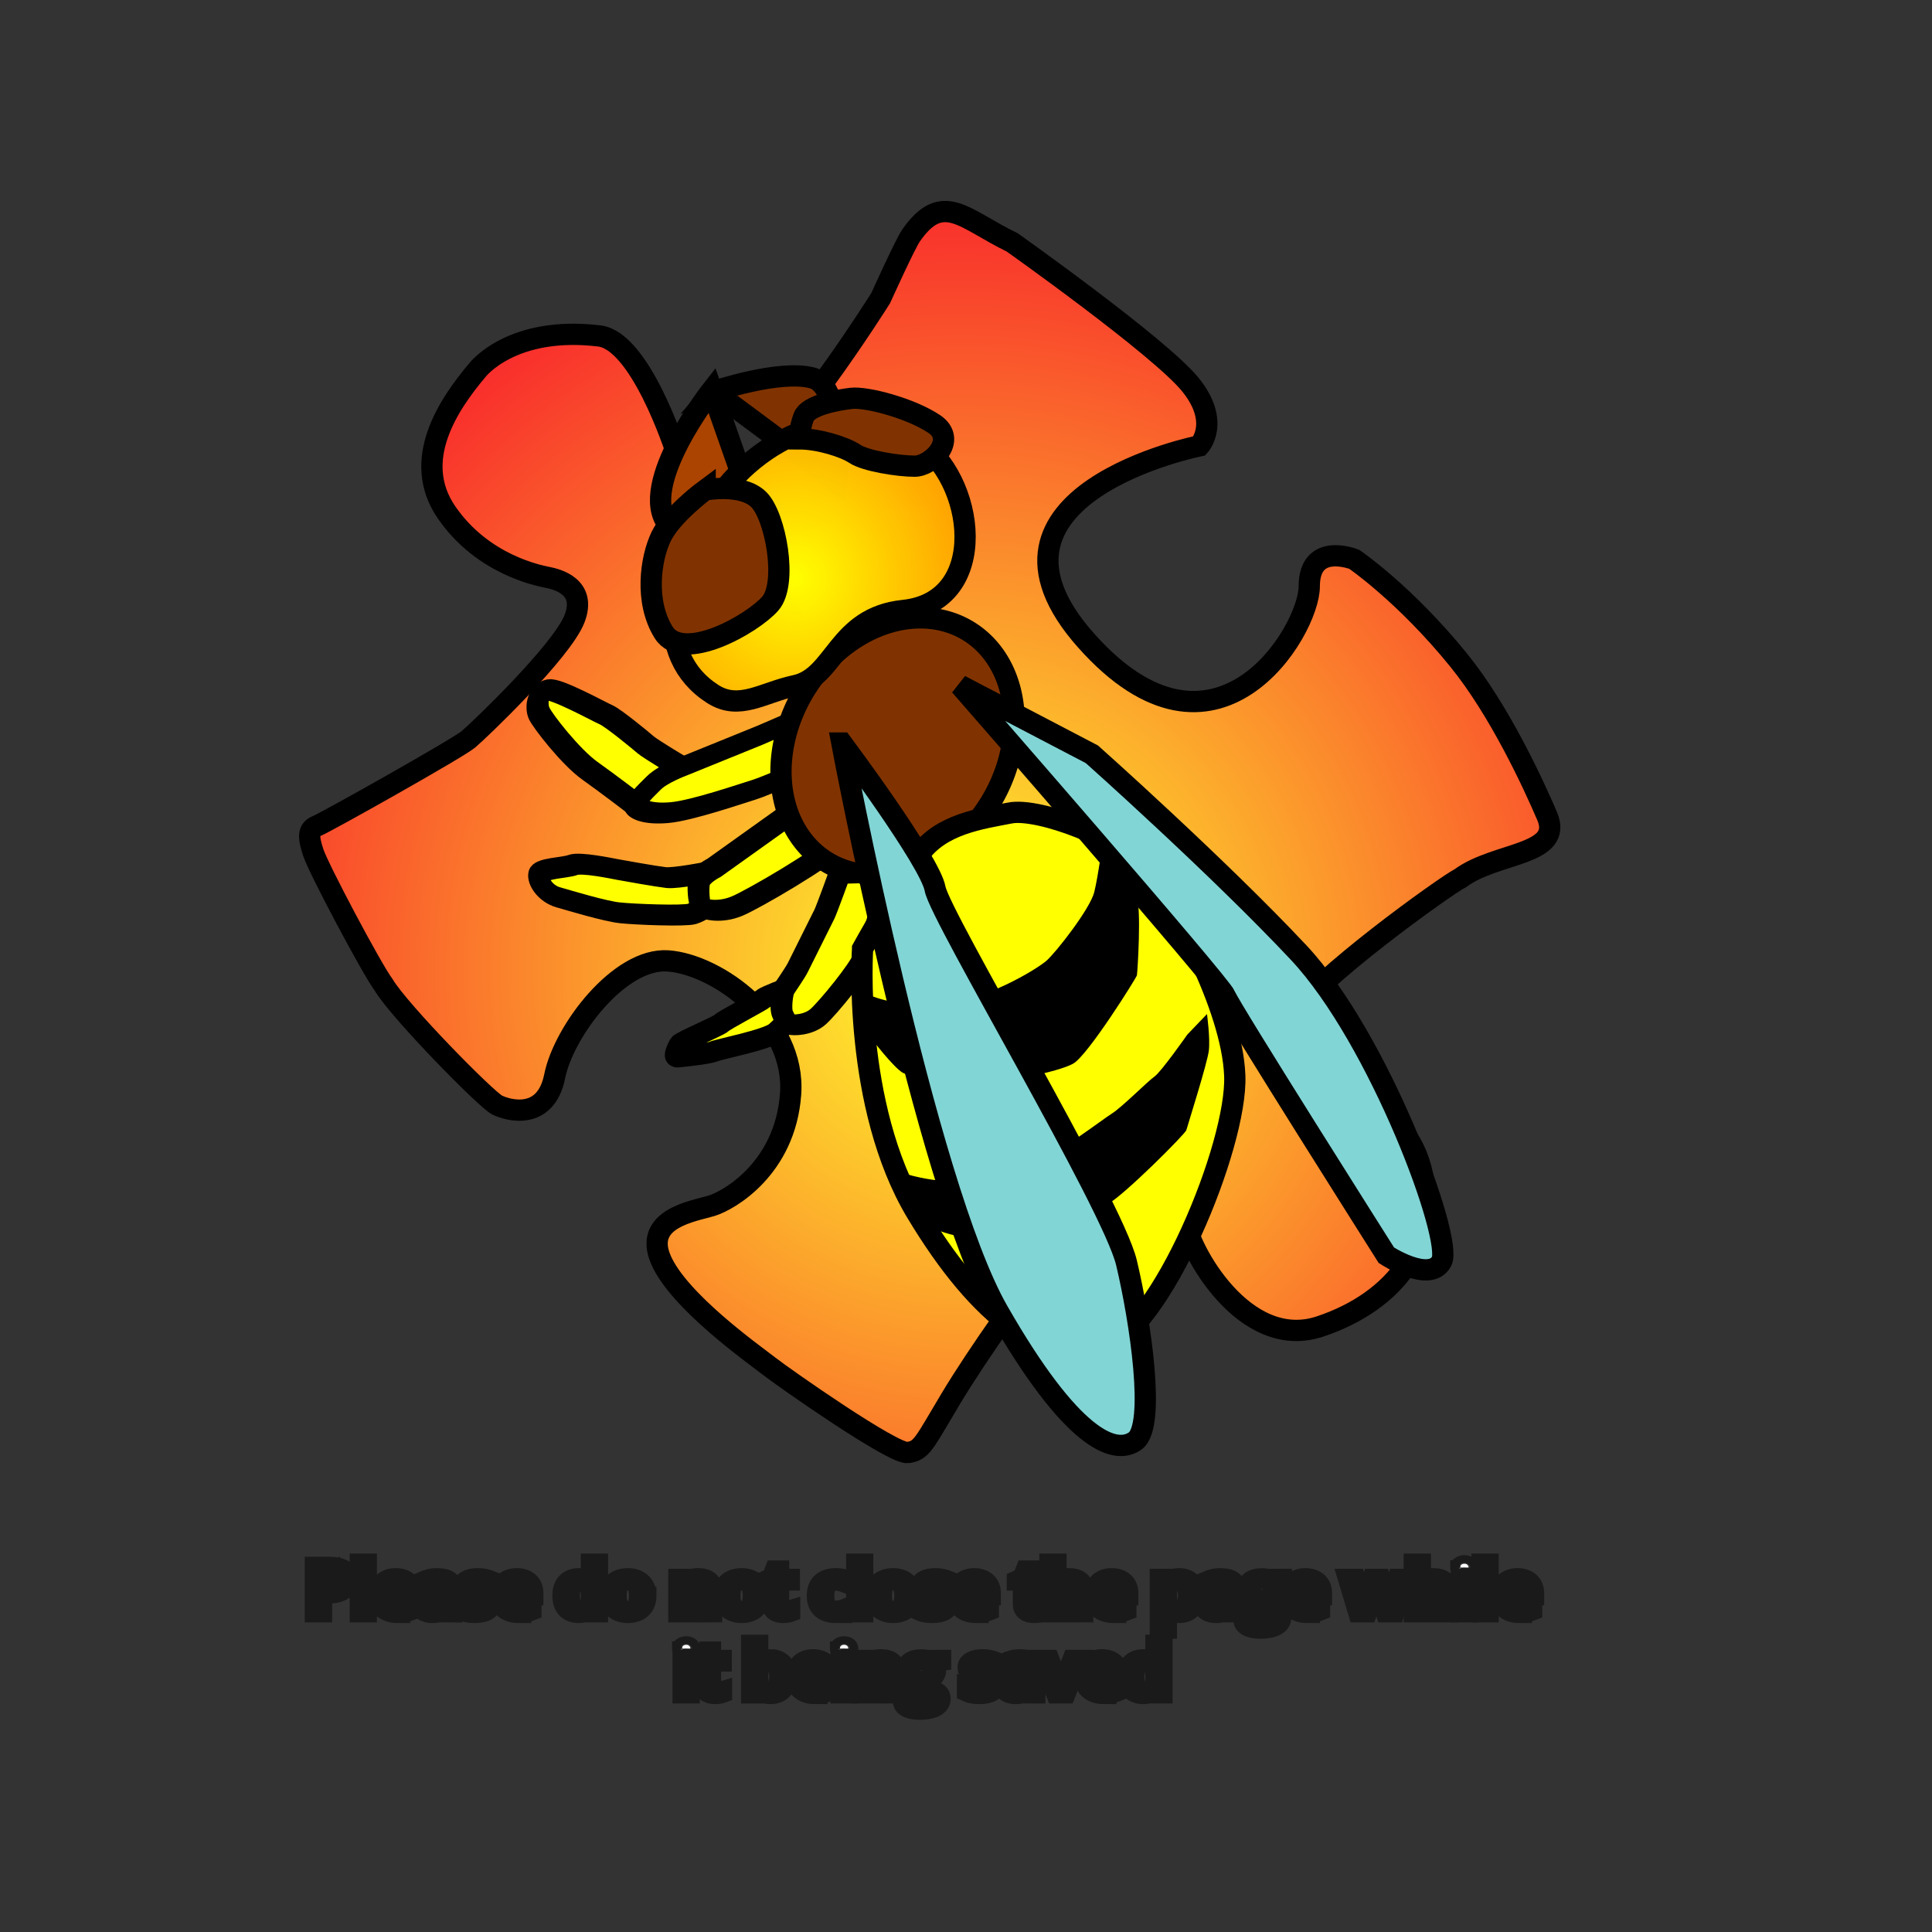 <?xml version="1.0" encoding="UTF-8" standalone="no"?>
<!-- Created with Inkscape (http://www.inkscape.org/) -->

<svg
   xmlns:dc="http://purl.org/dc/elements/1.1/"
   xmlns:cc="http://creativecommons.org/ns#"
   xmlns:rdf="http://www.w3.org/1999/02/22-rdf-syntax-ns#"
   xmlns:svg="http://www.w3.org/2000/svg"
   xmlns="http://www.w3.org/2000/svg"
   xmlns:xlink="http://www.w3.org/1999/xlink"
   xmlns:sodipodi="http://sodipodi.sourceforge.net/DTD/sodipodi-0.dtd"
   xmlns:inkscape="http://www.inkscape.org/namespaces/inkscape"
   width="100mm"
   height="100mm"
   viewBox="0 0 100 100"
   version="1.1"
   id="svg8"
   inkscape:version="0.92.2 2405546, 2018-03-11"
   sodipodi:docname="bee-waiting.svg">
  <rect x="0" y="0" width="100" height="100" fill="#333333" stroke="none"/>
  <defs
     id="defs2">
    <radialGradient
       inkscape:collect="always"
       xlink:href="#linearGradient1359"
       id="radialGradient1361"
       cx="41.147"
       cy="226.935"
       fx="41.147"
       fy="226.935"
       r="11.552"
       gradientTransform="matrix(1,0,0,1.045,1.1703229e-7,-10.213)"
       gradientUnits="userSpaceOnUse" />
    <linearGradient
       inkscape:collect="always"
       id="linearGradient1359">
      <stop
         style="stop-color:#ffff00;stop-opacity:1;"
         offset="0"
         id="stop1355" />
      <stop
         style="stop-color:#ff8700;stop-opacity:0.98"
         offset="1"
         id="stop1357" />
    </linearGradient>
    <radialGradient
       inkscape:collect="always"
       xlink:href="#linearGradient1317"
       id="radialGradient1319"
       cx="49.787"
       cy="247.099"
       fx="49.787"
       fy="247.099"
       r="48.122"
       gradientTransform="matrix(1,0,0,1.003,1.1703229e-7,-0.629)"
       gradientUnits="userSpaceOnUse" />
    <linearGradient
       inkscape:collect="always"
       id="linearGradient1317">
      <stop
         style="stop-color:#ffff2c;stop-opacity:1"
         offset="0"
         id="stop1313" />
      <stop
         style="stop-color:#f7002c;stop-opacity:1"
         offset="1"
         id="stop1315" />
    </linearGradient>
  </defs>
  <sodipodi:namedview
     id="base"
     pagecolor="#ffffff"
     bordercolor="#666666"
     borderopacity="1.0"
     inkscape:pageopacity="0.0"
     inkscape:pageshadow="2"
     inkscape:zoom="1.4"
     inkscape:cx="158.90445"
     inkscape:cy="165.10433"
     inkscape:document-units="mm"
     inkscape:current-layer="text889"
     showgrid="false"
     inkscape:window-width="1920"
     inkscape:window-height="994"
     inkscape:window-x="0"
     inkscape:window-y="29"
     inkscape:window-maximized="1"
     inkscape:snap-global="false"
     showguides="true"
     inkscape:guide-bbox="true">
    <sodipodi:guide
       position="15.119,25.513"
       orientation="1,0"
       id="guide846"
       inkscape:locked="false" />
    <sodipodi:guide
       position="80.509,3.213"
       orientation="1,0"
       id="guide848"
       inkscape:locked="false" />
  </sodipodi:namedview>
  <style
     type="text/css"
     media="screen"
     id="style4">
   @keyframes hideshow {
     0% { opacity: 1; transform: translateY(0px);}
     50% { opacity: .5; transform: translateY(-2px); }
     100% { opacity: 1; transform: translateY(0px); }
   }
   #g968{
     background:#999;
     width:10px;
     animation: hideshow 1s ease-out infinite;
     animation-delay: .25s;
   }
  </style>
  <g
     inkscape:label="Layer 1"
     inkscape:groupmode="layer"
     id="layer1"
     transform="translate(0,-197)">
    <g
       id="g914">
      <path
         sodipodi:nodetypes="ccccccscccscccscsscsccccccccscccccccccc"
         inkscape:connector-curvature="0"
         id="path1246"
         d="m 24.703,216.164 c -1.491,1.771 -3.449,4.661 -1.585,7.364 1.864,2.703 4.754,3.262 5.22,3.356 0.466,0.093 2.051,0.466 1.398,2.144 -0.652,1.678 -4.94,5.779 -5.499,6.245 -0.559,0.466 -7.364,4.288 -7.83,4.474 -0.466,0.186 -0.466,0.559 -0.186,1.398 0.28,0.839 3.01,5.992 3.635,6.831 0.831,1.386 5.313,5.939 5.872,6.218 0.559,0.28 2.517,0.839 2.983,-1.491 0.466,-2.33 3.356,-6.152 5.872,-5.966 2.517,0.186 6.618,3.076 6.338,6.898 -0.28,3.822 -3.169,5.499 -4.101,5.779 -0.932,0.28 -3.542,0.652 -2.61,2.796 0.932,2.144 4.754,4.847 5.593,5.499 0.839,0.652 6.432,4.567 7.177,4.474 0.746,-0.093 0.839,-0.466 2.237,-2.796 1.398,-2.33 4.101,-6.152 4.94,-6.991 0.839,-0.839 3.542,-4.101 4.754,-4.288 1.212,-0.186 2.237,0.559 2.423,2.051 0.186,1.491 3.076,6.804 6.991,5.499 3.915,-1.305 6.245,-4.381 5.22,-8.203 -1.025,-3.822 -5.406,-4.474 -6.059,-4.567 -0.652,-0.093 -1.771,-1.212 -0.652,-3.169 1.119,-1.957 8.016,-6.898 8.762,-7.27 1.86,-1.368 5.359,-1.162 4.48,-3.216 -0.727,-1.696 -2.465,-5.462 -4.573,-8.062 -2.796,-3.449 -5.406,-5.22 -5.406,-5.22 0,0 -2.33,-0.932 -2.33,1.398 0,2.33 -4.847,10.346 -11.558,2.796 -6.711,-7.55 5.872,-10.067 5.872,-10.067 0,0 1.119,-1.212 -0.466,-3.169 -1.585,-1.957 -9.228,-7.366 -9.228,-7.366 -2.493,-1.205 -3.587,-2.698 -5.22,-0.371 -0.28,0.373 -1.585,3.262 -1.585,3.262 0,0 -5.22,8.296 -7.27,8.855 -2.051,0.559 -2.89,0.466 -3.169,-0.466 -0.28,-0.932 -2.051,-6.152 -4.101,-6.432 -4.567,-0.559 -6.338,1.771 -6.338,1.771 z"
         style="fill:url(#radialGradient1319);fill-opacity:1;fill-rule:evenodd;stroke:#000000;stroke-width:1.101;stroke-linecap:butt;stroke-linejoin:miter;stroke-miterlimit:4;stroke-dasharray:none;stroke-opacity:1" />
      <path
         inkscape:connector-curvature="0"
         id="path1172"
         d="m 36.947,217.26 6.36,4.719 c 0,0 0.435,-4.958 -1.256,-5.415 -1.69,-0.458 -5.105,0.697 -5.105,0.697 z"
         style="fill:#803300;fill-rule:evenodd;stroke:#000000;stroke-width:1.101;stroke-linecap:butt;stroke-linejoin:miter;stroke-miterlimit:4;stroke-dasharray:none;stroke-opacity:1" />
      <g
         style="stroke-width:2.465;stroke-miterlimit:4;stroke-dasharray:none"
         transform="matrix(0.243,0.321,-0.395,0.299,321.179,-120.843)"
         id="g1272">
        <path
           style="fill:#ffff00;fill-rule:evenodd;stroke:#000000;stroke-width:2.465;stroke-linecap:butt;stroke-linejoin:miter;stroke-miterlimit:4;stroke-dasharray:none;stroke-opacity:1"
           d="m 279.701,895.731 c 0,0 -4.477,1.47 -5.279,1.604 -0.802,0.134 -5.279,1.002 -6.147,1.403 -0.869,0.401 -6.615,2.472 -7.149,3.341 -0.535,0.869 0.735,1.938 1.804,2.138 1.069,0.2 6.949,0.134 9.822,-0.601 2.873,-0.735 7.35,-1.737 7.35,-1.737 l 1.27,-4.811 z"
           id="path1268"
           inkscape:connector-curvature="0" />
        <path
           style="fill:#ffff00;fill-rule:evenodd;stroke:#000000;stroke-width:2.465;stroke-linecap:butt;stroke-linejoin:miter;stroke-miterlimit:4;stroke-dasharray:none;stroke-opacity:1"
           d="m 284.645,879.494 -2.339,7.751 -2.74,8.285 c 0,0 -0.802,2.205 -0.601,3.475 0.2,1.27 0.468,2.94 0.935,3.007 0.468,0.067 1.804,-0.401 3.341,-2.405 1.537,-2.005 3.608,-7.149 4.21,-8.486 0.601,-1.336 2.138,-6.749 2.339,-7.55 0.2,-0.802 0.802,-3.341 0.802,-3.341 l -1.938,-1.336 -3.007,-0.601 z"
           id="path1266"
           inkscape:connector-curvature="0" />
      </g>
      <g
         transform="matrix(0.451,0.327,-0.287,0.395,115.598,-166.896)"
         style="fill:#ffff00;stroke-width:2.112;stroke-miterlimit:4;stroke-dasharray:none"
         id="g1280">
        <path
           style="fill:#ffff00;fill-rule:evenodd;stroke:#000000;stroke-width:2.112;stroke-linecap:butt;stroke-linejoin:miter;stroke-miterlimit:4;stroke-dasharray:none;stroke-opacity:1"
           d="m 317.122,772.966 c 0,0 -2.221,2.74 -3.024,3.26 -0.803,0.52 -3.544,2.032 -4.063,2.315 -0.52,0.283 -3.213,1.654 -3.638,2.41 -0.425,0.756 -2.221,2.221 -1.984,2.929 0.236,0.709 1.512,1.228 2.646,0.756 1.134,-0.472 4.252,-1.701 5.481,-2.504 1.228,-0.803 5.008,-3.685 5.481,-4.394 0.472,-0.709 0.945,-2.315 0.945,-2.315 l -0.047,-2.126 z"
           id="path1276"
           inkscape:connector-curvature="0" />
        <path
           style="fill:#ffff00;fill-rule:evenodd;stroke:#000000;stroke-width:2.112;stroke-linecap:butt;stroke-linejoin:miter;stroke-miterlimit:4;stroke-dasharray:none;stroke-opacity:1"
           d="m 322.13,754.871 -2.457,8.977 -2.504,8.552 c 0,0 -0.661,1.465 -0.378,2.126 0.283,0.661 1.134,1.843 1.512,1.984 0.378,0.142 1.795,-0.567 2.693,-2.268 0.898,-1.701 3.921,-9.591 4.11,-11.576 0.189,-1.984 0.992,-8.363 0.992,-8.363 l -2.126,-0.52 z"
           id="path1274"
           inkscape:connector-curvature="0" />
      </g>
      <path
         inkscape:connector-curvature="0"
         id="path1140-9-3-7-8"
         d="m 51.113,238.785 a 5.618,7.011 31.634 0 1 -8.493,2.719 5.618,7.011 31.634 0 1 -0.819,-9.013 5.618,7.011 31.634 0 1 8.493,-2.719 5.618,7.011 31.634 0 1 0.819,9.013 z"
         style="opacity:1;vector-effect:none;fill:#803300;fill-opacity:1;stroke:#000000;stroke-width:1.101;stroke-linecap:butt;stroke-linejoin:miter;stroke-miterlimit:4;stroke-dasharray:none;stroke-dashoffset:0;stroke-opacity:1;paint-order:normal" />
      <g
         style="stroke-width:2.571;stroke-miterlimit:4;stroke-dasharray:none"
         transform="matrix(0.415,0.15,-0.141,0.39,13.054,-101.55)"
         id="g1288">
        <path
           style="fill:#ffff00;fill-rule:evenodd;stroke:#000000;stroke-width:2.571;stroke-linecap:butt;stroke-linejoin:miter;stroke-miterlimit:4;stroke-dasharray:none;stroke-opacity:1"
           d="m 328.474,770.334 c 0,0 -2.005,1.804 -2.205,2.205 -0.2,0.401 -3.475,4.209 -3.675,4.677 -0.2,0.468 -3.675,3.875 -3.742,4.276 -0.067,0.401 -0.2,1.804 0.2,1.604 0.401,-0.2 3.274,-1.67 3.809,-2.205 0.535,-0.535 5.479,-3.675 6.147,-4.944 0.668,-1.27 1.27,-3.14 1.27,-3.14 v -1.871 z"
           id="path1284"
           inkscape:connector-curvature="0" />
        <path
           style="fill:#ffff00;fill-rule:evenodd;stroke:#000000;stroke-width:2.571;stroke-linecap:butt;stroke-linejoin:miter;stroke-miterlimit:4;stroke-dasharray:none;stroke-opacity:1"
           d="m 329.677,754.632 c 0,0 0,4.677 -0.067,5.412 -0.067,0.735 -0.735,6.615 -0.802,7.35 -0.067,0.735 -0.601,2.806 -0.668,3.207 -0.067,0.401 0.334,2.472 0.869,3.007 0.535,0.535 0.735,0.869 1.136,0.869 0.401,0 2.138,-0.668 2.873,-2.138 0.735,-1.47 2.673,-7.283 2.673,-8.887 0,-1.604 0.267,-5.011 -0.134,-5.813 -0.401,-0.802 -1.47,-3.541 -1.47,-3.541 l -2.005,-0.468 z"
           id="path1282"
           inkscape:connector-curvature="0" />
      </g>
      <path
         inkscape:connector-curvature="0"
         id="path1172-1"
         d="m 40.641,228.009 -3.794,-10.814 c 0,0 -3.836,4.889 -2.288,6.914 1.548,2.025 6.082,3.9 6.082,3.9 z"
         style="fill:#aa4400;fill-rule:evenodd;stroke:#000000;stroke-width:1.101;stroke-linecap:butt;stroke-linejoin:miter;stroke-miterlimit:4;stroke-dasharray:none;stroke-opacity:1" />
      <path
         sodipodi:nodetypes="sscscs"
         inkscape:connector-curvature="0"
         id="path1140-9-3-7"
         d="m 46.764,228.597 c -3.444,0.355 -3.516,3.447 -5.615,3.892 -1.66,0.352 -2.878,1.316 -4.26,0.43 -3.128,-2.006 -2.389,-6.298 0.189,-10.037 2.577,-3.739 7.202,-5.143 10.33,-3.137 3.128,2.006 3.873,8.386 -0.644,8.852 z"
         style="opacity:1;vector-effect:none;fill:url(#radialGradient1361);fill-opacity:1;stroke:#000000;stroke-width:1.101;stroke-linecap:butt;stroke-linejoin:miter;stroke-miterlimit:4;stroke-dasharray:none;stroke-dashoffset:0;stroke-opacity:1;paint-order:normal" />
      <path
         inkscape:connector-curvature="0"
         id="path1229"
         d="m 44.647,246.101 c 0,0 -0.542,8.11 2.793,13.66 3.334,5.55 6.659,7.834 9.647,6.98 2.988,-0.853 6.964,-10.456 6.824,-14.067 -0.14,-3.611 -3.171,-9.017 -4.498,-10.639 -1.327,-1.621 -5.652,-3.245 -7.135,-2.954 -1.483,0.29 -3.596,0.566 -4.712,2.164 -1.116,1.598 -2.919,4.856 -2.919,4.856 z"
         style="fill:#ffff00;fill-rule:evenodd;stroke:#000000;stroke-width:1.101;stroke-linecap:butt;stroke-linejoin:miter;stroke-miterlimit:4;stroke-dasharray:none;stroke-opacity:1" />
      <path
         inkscape:connector-curvature="0"
         id="path1309"
         d="m 44.658,248.344 c 0,0 1.282,0.776 3.764,0.657 2.482,-0.119 5.248,-1.841 5.744,-2.275 0.497,-0.435 2.262,-2.691 2.474,-3.555 0.211,-0.864 0.431,-2.588 0.431,-2.588 0,0 1.472,2.051 1.748,2.733 0.275,0.682 0.055,4.041 0.027,4.168 -0.028,0.128 -2.533,4.136 -3.298,4.569 -0.765,0.433 -3.733,1.038 -5.012,0.964 -1.279,-0.074 -3.342,-0.237 -3.801,-0.487 -0.459,-0.249 -1.701,-1.824 -1.806,-2.058 -0.105,-0.233 -0.272,-2.128 -0.272,-2.128 z"
         style="fill:#000000;fill-rule:evenodd;stroke:none;stroke-width:1.101;stroke-linecap:butt;stroke-linejoin:miter;stroke-opacity:1;stroke-miterlimit:4;stroke-dasharray:none" />
      <path
         inkscape:connector-curvature="0"
         id="path1311"
         d="m 45.986,257.492 c 0,0 2.398,0.856 3.634,0.576 1.235,-0.28 2.944,-0.634 4.054,-0.994 1.11,-0.36 3.359,-2.112 3.879,-2.438 0.52,-0.326 1.845,-1.664 2.199,-1.911 0.354,-0.247 1.703,-2.174 1.703,-2.174 l 1.018,-1.064 c 0,0 0.173,1.24 0.096,1.893 -0.077,0.653 -1.114,3.921 -1.164,4.115 -0.05,0.194 -3.278,3.426 -4.094,3.843 -0.816,0.417 -4.54,1.753 -5.455,1.779 -0.916,0.026 -1.891,-0.07 -2.462,-0.181 -0.571,-0.111 -1.707,-0.573 -1.892,-0.702 -0.185,-0.129 -0.747,-0.702 -0.819,-0.846 -0.072,-0.144 -0.695,-1.898 -0.695,-1.898 z"
         style="fill:#000000;fill-rule:evenodd;stroke:none;stroke-width:1.101;stroke-linecap:butt;stroke-linejoin:miter;stroke-opacity:1;stroke-miterlimit:4;stroke-dasharray:none" />
      <path
         inkscape:connector-curvature="0"
         id="path848"
         d="m 43.573,235.46 c 0,0 4.292,22.783 8.087,29.408 3.795,6.626 6.029,7.487 7.101,6.712 1.072,-0.775 0.264,-6.205 -0.455,-9.224 -0.719,-3.019 -9.646,-17.919 -9.905,-19.351 -0.259,-1.432 -4.827,-7.545 -4.827,-7.545 z"
         style="fill:#82d5d5;fill-opacity:1;fill-rule:evenodd;stroke:#000000;stroke-width:1.101;stroke-linecap:butt;stroke-linejoin:miter;stroke-miterlimit:4;stroke-dasharray:none;stroke-opacity:1" />
      <path
         inkscape:connector-curvature="0"
         id="path850"
         d="m 49.696,232.478 c 0,0 13.491,15.452 13.717,16.063 0.226,0.611 8.346,13.431 8.346,13.431 0,0 2.245,1.464 2.857,0.316 0.612,-1.148 -3.223,-11.531 -7.401,-15.985 -4.178,-4.454 -10.698,-10.26 -10.698,-10.26 z"
         style="fill:#82d5d5;fill-opacity:1;fill-rule:evenodd;stroke:#000000;stroke-width:1.101;stroke-linecap:butt;stroke-linejoin:miter;stroke-miterlimit:4;stroke-dasharray:none;stroke-opacity:1" />
      <path
         sodipodi:nodetypes="cssccc"
         inkscape:connector-curvature="0"
         id="path852"
         d="m 36.498,222.36 c 0,0 1.914,-0.365 2.78,0.501 0.866,0.866 1.504,4.33 0.593,5.378 -0.912,1.048 -4.512,3.099 -5.515,1.504 -1.003,-1.595 -0.684,-3.829 -0.137,-4.968 0.547,-1.139 2.279,-2.416 2.279,-2.416 z"
         style="fill:#803300;fill-rule:evenodd;stroke:#000000;stroke-width:1.101;stroke-linecap:butt;stroke-linejoin:miter;stroke-miterlimit:4;stroke-dasharray:none;stroke-opacity:1" />
      <path
         inkscape:connector-curvature="0"
         id="path854"
         d="m 41.375,219.716 c 1.003,0 2.325,0.41 2.871,0.775 0.547,0.365 2.233,0.638 3.099,0.638 0.866,0 2.233,-1.367 1.003,-2.188 -1.231,-0.82 -3.51,-1.413 -4.284,-1.322 -0.775,0.091 -2.233,0.365 -2.461,0.957 -0.228,0.593 -0.228,1.139 -0.228,1.139 z"
         style="fill:#803300;fill-rule:evenodd;stroke:#000000;stroke-width:1.101;stroke-linecap:butt;stroke-linejoin:miter;stroke-miterlimit:4;stroke-dasharray:none;stroke-opacity:1" />
    </g>
    <g
       aria-label="Please do not close the page while 
it being saved"
       transform="scale(1.083,0.923)"
       style="font-style:normal;font-weight:normal;font-size:3.81px;line-height:2.381px;font-family:Sans;text-align:center;letter-spacing:0px;word-spacing:0px;text-anchor:middle;fill:#ffffff;fill-opacity:1;stroke:#1a1a1a;stroke-width:0.965;stroke-linecap:butt;stroke-linejoin:miter;stroke-miterlimit:4;stroke-dasharray:none;stroke-opacity:1;paint-order:stroke fill markers"
       id="text889">
      <path
         d="m 16.675,302.01 q 0,0.169 -0.052,0.326 -0.05,0.156 -0.167,0.277 -0.117,0.119 -0.311,0.192 -0.192,0.071 -0.474,0.071 h -0.279 v 1.059 h -0.346 v -2.72 h 0.673 q 0.249,0 0.43,0.054 0.18,0.052 0.298,0.154 0.117,0.1 0.173,0.249 0.056,0.149 0.056,0.339 z m -1.284,0.571 h 0.24 q 0.173,0 0.301,-0.03 0.13,-0.03 0.214,-0.095 0.086,-0.067 0.128,-0.171 0.043,-0.106 0.043,-0.257 0,-0.264 -0.153,-0.391 -0.153,-0.128 -0.476,-0.128 h -0.298 z"
         style="font-style:normal;font-variant:normal;font-weight:normal;font-stretch:normal;font-family:'文泉驿微米黑';-inkscape-font-specification:'文泉驿微米黑';text-align:center;text-anchor:middle;fill:#ffffff;stroke:#1a1a1a;stroke-width:0.965;stroke-miterlimit:4;stroke-dasharray:none;paint-order:stroke fill markers"
         id="path849" />
      <path
         d="m 17.533,303.933 h -0.339 v -2.895 h 0.339 z"
         style="font-style:normal;font-variant:normal;font-weight:normal;font-stretch:normal;font-family:'文泉驿微米黑';-inkscape-font-specification:'文泉驿微米黑';text-align:center;text-anchor:middle;fill:#ffffff;stroke:#1a1a1a;stroke-width:0.965;stroke-miterlimit:4;stroke-dasharray:none;paint-order:stroke fill markers"
         id="path851" />
      <path
         d="m 18.992,303.97 q -0.205,0 -0.374,-0.069 -0.169,-0.069 -0.292,-0.201 -0.121,-0.132 -0.188,-0.327 -0.067,-0.195 -0.067,-0.447 0,-0.253 0.061,-0.452 0.061,-0.199 0.173,-0.337 0.112,-0.14 0.266,-0.212 0.156,-0.073 0.344,-0.073 0.184,0 0.331,0.067 0.147,0.065 0.249,0.186 0.102,0.119 0.156,0.288 0.056,0.167 0.056,0.372 v 0.21 h -1.287 q 0.009,0.359 0.151,0.528 0.143,0.169 0.424,0.169 0.095,0 0.175,-0.009 0.082,-0.009 0.156,-0.026 0.076,-0.019 0.147,-0.045 0.071,-0.028 0.143,-0.061 v 0.301 q -0.074,0.035 -0.147,0.061 -0.071,0.026 -0.147,0.043 -0.074,0.017 -0.156,0.024 -0.08,0.007 -0.175,0.007 z m -0.084,-1.836 q -0.212,0 -0.337,0.145 -0.123,0.145 -0.143,0.422 h 0.915 q 0,-0.127 -0.026,-0.231 -0.024,-0.106 -0.078,-0.18 -0.052,-0.074 -0.134,-0.115 -0.082,-0.041 -0.197,-0.041 z"
         style="font-style:normal;font-variant:normal;font-weight:normal;font-stretch:normal;font-family:'文泉驿微米黑';-inkscape-font-specification:'文泉驿微米黑';text-align:center;text-anchor:middle;fill:#ffffff;stroke:#1a1a1a;stroke-width:0.965;stroke-miterlimit:4;stroke-dasharray:none;paint-order:stroke fill markers"
         id="path853" />
      <path
         d="m 21.375,303.933 -0.069,-0.283 h -0.015 q -0.061,0.084 -0.123,0.145 -0.061,0.059 -0.134,0.099 -0.073,0.039 -0.162,0.058 -0.089,0.019 -0.207,0.019 -0.128,0 -0.236,-0.037 -0.108,-0.035 -0.188,-0.11 -0.078,-0.076 -0.123,-0.19 -0.045,-0.115 -0.045,-0.272 0,-0.305 0.214,-0.469 0.216,-0.164 0.655,-0.179 l 0.342,-0.013 v -0.128 q 0,-0.125 -0.028,-0.208 -0.026,-0.084 -0.078,-0.134 -0.05,-0.052 -0.127,-0.074 -0.074,-0.022 -0.171,-0.022 -0.154,0 -0.288,0.045 -0.132,0.045 -0.255,0.108 l -0.119,-0.255 q 0.138,-0.074 0.307,-0.127 0.169,-0.052 0.355,-0.052 0.19,0 0.327,0.039 0.14,0.037 0.229,0.121 0.091,0.082 0.136,0.21 0.045,0.128 0.045,0.311 v 1.399 z m -0.621,-0.236 q 0.113,0 0.21,-0.035 0.097,-0.035 0.167,-0.106 0.071,-0.073 0.11,-0.18 0.041,-0.11 0.041,-0.257 v -0.184 l -0.266,0.013 q -0.167,0.007 -0.281,0.037 -0.113,0.03 -0.182,0.084 -0.067,0.052 -0.097,0.128 -0.03,0.074 -0.03,0.169 0,0.171 0.089,0.251 0.091,0.08 0.238,0.08 z"
         style="font-style:normal;font-variant:normal;font-weight:normal;font-stretch:normal;font-family:'文泉驿微米黑';-inkscape-font-specification:'文泉驿微米黑';text-align:center;text-anchor:middle;fill:#ffffff;stroke:#1a1a1a;stroke-width:0.965;stroke-miterlimit:4;stroke-dasharray:none;paint-order:stroke fill markers"
         id="path855" />
      <path
         d="m 23.47,303.373 q 0,0.149 -0.054,0.26 -0.054,0.112 -0.156,0.188 -0.1,0.074 -0.244,0.112 -0.143,0.037 -0.322,0.037 -0.203,0 -0.348,-0.034 -0.145,-0.032 -0.255,-0.095 v -0.309 q 0.058,0.03 0.128,0.059 0.071,0.028 0.149,0.05 0.078,0.022 0.16,0.037 0.084,0.013 0.166,0.013 0.121,0 0.205,-0.021 0.086,-0.021 0.138,-0.058 0.054,-0.039 0.078,-0.093 0.024,-0.056 0.024,-0.123 0,-0.058 -0.019,-0.104 -0.019,-0.046 -0.069,-0.091 -0.048,-0.046 -0.134,-0.093 -0.086,-0.046 -0.22,-0.104 -0.134,-0.058 -0.242,-0.113 -0.106,-0.056 -0.18,-0.125 -0.074,-0.069 -0.115,-0.158 -0.039,-0.091 -0.039,-0.216 0,-0.13 0.05,-0.231 0.052,-0.102 0.145,-0.171 0.093,-0.069 0.223,-0.104 0.13,-0.035 0.29,-0.035 0.18,0 0.329,0.039 0.151,0.039 0.285,0.102 l -0.117,0.273 q -0.121,-0.054 -0.249,-0.093 -0.127,-0.041 -0.259,-0.041 -0.19,0 -0.281,0.063 -0.091,0.061 -0.091,0.177 0,0.065 0.02,0.113 0.022,0.048 0.074,0.091 0.052,0.043 0.14,0.087 0.087,0.043 0.218,0.097 0.134,0.056 0.238,0.112 0.106,0.056 0.18,0.127 0.074,0.069 0.113,0.158 0.039,0.089 0.039,0.214 z"
         style="font-style:normal;font-variant:normal;font-weight:normal;font-stretch:normal;font-family:'文泉驿微米黑';-inkscape-font-specification:'文泉驿微米黑';text-align:center;text-anchor:middle;fill:#ffffff;stroke:#1a1a1a;stroke-width:0.965;stroke-miterlimit:4;stroke-dasharray:none;paint-order:stroke fill markers"
         id="path857" />
      <path
         d="m 24.774,303.97 q -0.205,0 -0.374,-0.069 -0.169,-0.069 -0.292,-0.201 -0.121,-0.132 -0.188,-0.327 -0.067,-0.195 -0.067,-0.447 0,-0.253 0.061,-0.452 0.061,-0.199 0.173,-0.337 0.112,-0.14 0.266,-0.212 0.156,-0.073 0.344,-0.073 0.184,0 0.331,0.067 0.147,0.065 0.249,0.186 0.102,0.119 0.156,0.288 0.056,0.167 0.056,0.372 v 0.21 h -1.287 q 0.009,0.359 0.151,0.528 0.143,0.169 0.424,0.169 0.095,0 0.175,-0.009 0.082,-0.009 0.156,-0.026 0.076,-0.019 0.147,-0.045 0.071,-0.028 0.143,-0.061 v 0.301 q -0.074,0.035 -0.147,0.061 -0.071,0.026 -0.147,0.043 -0.074,0.017 -0.156,0.024 -0.08,0.007 -0.175,0.007 z m -0.084,-1.836 q -0.212,0 -0.337,0.145 -0.123,0.145 -0.143,0.422 h 0.915 q 0,-0.127 -0.026,-0.231 -0.024,-0.106 -0.078,-0.18 -0.052,-0.074 -0.134,-0.115 -0.082,-0.041 -0.197,-0.041 z"
         style="font-style:normal;font-variant:normal;font-weight:normal;font-stretch:normal;font-family:'文泉驿微米黑';-inkscape-font-specification:'文泉驿微米黑';text-align:center;text-anchor:middle;fill:#ffffff;stroke:#1a1a1a;stroke-width:0.965;stroke-miterlimit:4;stroke-dasharray:none;paint-order:stroke fill markers"
         id="path859" />
      <path
         d="m 28.257,303.66 h -0.015 q -0.041,0.063 -0.097,0.121 -0.054,0.056 -0.127,0.099 -0.071,0.043 -0.16,0.067 -0.089,0.024 -0.201,0.024 -0.173,0 -0.316,-0.067 -0.143,-0.067 -0.246,-0.199 -0.102,-0.134 -0.158,-0.331 -0.056,-0.197 -0.056,-0.458 0,-0.262 0.056,-0.46 0.056,-0.199 0.158,-0.333 0.102,-0.134 0.246,-0.201 0.143,-0.069 0.316,-0.069 0.11,0 0.199,0.024 0.089,0.024 0.16,0.065 0.073,0.041 0.128,0.095 0.056,0.054 0.097,0.113 h 0.022 q -0.006,-0.063 -0.011,-0.121 -0.004,-0.048 -0.007,-0.099 -0.004,-0.052 -0.004,-0.082 v -0.811 h 0.339 v 2.895 h -0.273 z m -0.534,0.03 q 0.141,0 0.238,-0.043 0.099,-0.043 0.158,-0.13 0.061,-0.087 0.089,-0.218 0.03,-0.132 0.033,-0.307 v -0.076 q 0,-0.188 -0.026,-0.333 -0.024,-0.147 -0.086,-0.246 -0.06,-0.1 -0.16,-0.151 -0.1,-0.052 -0.251,-0.052 -0.251,0 -0.37,0.203 -0.117,0.203 -0.117,0.582 0,0.389 0.117,0.58 0.119,0.19 0.374,0.19 z"
         style="font-style:normal;font-variant:normal;font-weight:normal;font-stretch:normal;font-family:'文泉驿微米黑';-inkscape-font-specification:'文泉驿微米黑';text-align:center;text-anchor:middle;fill:#ffffff;stroke:#1a1a1a;stroke-width:0.965;stroke-miterlimit:4;stroke-dasharray:none;paint-order:stroke fill markers"
         id="path861" />
      <path
         d="m 30.893,302.908 q 0,0.255 -0.063,0.454 -0.061,0.197 -0.179,0.333 -0.115,0.134 -0.281,0.205 -0.166,0.071 -0.372,0.071 -0.192,0 -0.353,-0.071 -0.162,-0.071 -0.281,-0.205 -0.117,-0.136 -0.184,-0.333 -0.065,-0.199 -0.065,-0.454 0,-0.253 0.061,-0.448 0.063,-0.197 0.179,-0.331 0.115,-0.136 0.281,-0.205 0.167,-0.071 0.374,-0.071 0.192,0 0.353,0.071 0.162,0.069 0.279,0.205 0.119,0.134 0.184,0.331 0.067,0.195 0.067,0.448 z m -1.429,0 q 0,0.389 0.127,0.586 0.128,0.195 0.415,0.195 0.287,0 0.411,-0.195 0.127,-0.197 0.127,-0.586 0,-0.389 -0.128,-0.58 -0.127,-0.193 -0.413,-0.193 -0.287,0 -0.413,0.193 -0.125,0.192 -0.125,0.58 z"
         style="font-style:normal;font-variant:normal;font-weight:normal;font-stretch:normal;font-family:'文泉驿微米黑';-inkscape-font-specification:'文泉驿微米黑';text-align:center;text-anchor:middle;fill:#ffffff;stroke:#1a1a1a;stroke-width:0.965;stroke-miterlimit:4;stroke-dasharray:none;paint-order:stroke fill markers"
         id="path863" />
      <path
         d="m 33.697,303.933 v -1.315 q 0,-0.242 -0.099,-0.363 -0.097,-0.121 -0.305,-0.121 -0.151,0 -0.253,0.048 -0.102,0.048 -0.166,0.143 -0.061,0.095 -0.089,0.233 -0.026,0.138 -0.026,0.316 v 1.059 h -0.339 v -2.043 h 0.275 l 0.048,0.275 h 0.019 q 0.047,-0.08 0.11,-0.138 0.065,-0.059 0.141,-0.099 0.076,-0.039 0.162,-0.058 0.086,-0.019 0.175,-0.019 0.34,0 0.512,0.179 0.173,0.177 0.173,0.567 v 1.334 z"
         style="font-style:normal;font-variant:normal;font-weight:normal;font-stretch:normal;font-family:'文泉驿微米黑';-inkscape-font-specification:'文泉驿微米黑';text-align:center;text-anchor:middle;fill:#ffffff;stroke:#1a1a1a;stroke-width:0.965;stroke-miterlimit:4;stroke-dasharray:none;paint-order:stroke fill markers"
         id="path865" />
      <path
         d="m 36.333,302.908 q 0,0.255 -0.063,0.454 -0.061,0.197 -0.179,0.333 -0.115,0.134 -0.281,0.205 -0.166,0.071 -0.372,0.071 -0.192,0 -0.353,-0.071 -0.162,-0.071 -0.281,-0.205 -0.117,-0.136 -0.184,-0.333 -0.065,-0.199 -0.065,-0.454 0,-0.253 0.061,-0.448 0.063,-0.197 0.179,-0.331 0.115,-0.136 0.281,-0.205 0.167,-0.071 0.374,-0.071 0.192,0 0.353,0.071 0.162,0.069 0.279,0.205 0.119,0.134 0.184,0.331 0.067,0.195 0.067,0.448 z m -1.429,0 q 0,0.389 0.127,0.586 0.128,0.195 0.415,0.195 0.287,0 0.411,-0.195 0.127,-0.197 0.127,-0.586 0,-0.389 -0.128,-0.58 -0.127,-0.193 -0.413,-0.193 -0.287,0 -0.413,0.193 -0.125,0.192 -0.125,0.58 z"
         style="font-style:normal;font-variant:normal;font-weight:normal;font-stretch:normal;font-family:'文泉驿微米黑';-inkscape-font-specification:'文泉驿微米黑';text-align:center;text-anchor:middle;fill:#ffffff;stroke:#1a1a1a;stroke-width:0.965;stroke-miterlimit:4;stroke-dasharray:none;paint-order:stroke fill markers"
         id="path867" />
      <path
         d="m 37.489,303.693 q 0.033,0 0.074,-0.004 0.043,-0.004 0.082,-0.009 0.039,-0.006 0.071,-0.013 0.033,-0.007 0.05,-0.013 v 0.257 q -0.024,0.011 -0.061,0.022 -0.037,0.011 -0.082,0.019 -0.045,0.009 -0.093,0.013 -0.048,0.006 -0.095,0.006 -0.115,0 -0.214,-0.03 -0.099,-0.03 -0.171,-0.102 -0.071,-0.073 -0.112,-0.195 -0.041,-0.125 -0.041,-0.313 v -1.185 h -0.288 v -0.151 l 0.288,-0.145 0.145,-0.428 h 0.195 v 0.469 h 0.513 v 0.255 h -0.513 v 1.185 q 0,0.18 0.058,0.272 0.06,0.091 0.193,0.091 z"
         style="font-style:normal;font-variant:normal;font-weight:normal;font-stretch:normal;font-family:'文泉驿微米黑';-inkscape-font-specification:'文泉驿微米黑';text-align:center;text-anchor:middle;fill:#ffffff;stroke:#1a1a1a;stroke-width:0.965;stroke-miterlimit:4;stroke-dasharray:none;paint-order:stroke fill markers"
         id="path869" />
      <path
         d="m 39.937,303.97 q -0.188,0 -0.352,-0.058 -0.164,-0.059 -0.285,-0.186 -0.121,-0.128 -0.19,-0.326 -0.069,-0.199 -0.069,-0.478 0,-0.292 0.071,-0.495 0.071,-0.205 0.193,-0.331 0.125,-0.128 0.29,-0.186 0.166,-0.058 0.355,-0.058 0.145,0 0.283,0.032 0.14,0.032 0.233,0.078 l -0.1,0.287 q -0.043,-0.019 -0.095,-0.035 -0.052,-0.019 -0.108,-0.032 -0.056,-0.015 -0.11,-0.022 -0.054,-0.009 -0.102,-0.009 -0.292,0 -0.426,0.188 -0.134,0.186 -0.134,0.58 0,0.393 0.134,0.575 0.136,0.18 0.411,0.18 0.151,0 0.272,-0.034 0.123,-0.035 0.223,-0.082 v 0.301 q -0.1,0.054 -0.216,0.082 -0.113,0.028 -0.279,0.028 z"
         style="font-style:normal;font-variant:normal;font-weight:normal;font-stretch:normal;font-family:'文泉驿微米黑';-inkscape-font-specification:'文泉驿微米黑';text-align:center;text-anchor:middle;fill:#ffffff;stroke:#1a1a1a;stroke-width:0.965;stroke-miterlimit:4;stroke-dasharray:none;paint-order:stroke fill markers"
         id="path871" />
      <path
         d="m 41.258,303.933 h -0.339 v -2.895 h 0.339 z"
         style="font-style:normal;font-variant:normal;font-weight:normal;font-stretch:normal;font-family:'文泉驿微米黑';-inkscape-font-specification:'文泉驿微米黑';text-align:center;text-anchor:middle;fill:#ffffff;stroke:#1a1a1a;stroke-width:0.965;stroke-miterlimit:4;stroke-dasharray:none;paint-order:stroke fill markers"
         id="path873" />
      <path
         d="m 43.574,302.908 q 0,0.255 -0.063,0.454 -0.061,0.197 -0.179,0.333 -0.115,0.134 -0.281,0.205 -0.166,0.071 -0.372,0.071 -0.192,0 -0.353,-0.071 -0.162,-0.071 -0.281,-0.205 -0.117,-0.136 -0.184,-0.333 -0.065,-0.199 -0.065,-0.454 0,-0.253 0.061,-0.448 0.063,-0.197 0.179,-0.331 0.115,-0.136 0.281,-0.205 0.167,-0.071 0.374,-0.071 0.192,0 0.353,0.071 0.162,0.069 0.279,0.205 0.119,0.134 0.184,0.331 0.067,0.195 0.067,0.448 z m -1.429,0 q 0,0.389 0.127,0.586 0.128,0.195 0.415,0.195 0.287,0 0.411,-0.195 0.127,-0.197 0.127,-0.586 0,-0.389 -0.128,-0.58 -0.127,-0.193 -0.413,-0.193 -0.287,0 -0.413,0.193 -0.125,0.192 -0.125,0.58 z"
         style="font-style:normal;font-variant:normal;font-weight:normal;font-stretch:normal;font-family:'文泉驿微米黑';-inkscape-font-specification:'文泉驿微米黑';text-align:center;text-anchor:middle;fill:#ffffff;stroke:#1a1a1a;stroke-width:0.965;stroke-miterlimit:4;stroke-dasharray:none;paint-order:stroke fill markers"
         id="path875" />
      <path
         d="m 45.334,303.373 q 0,0.149 -0.054,0.26 -0.054,0.112 -0.156,0.188 -0.1,0.074 -0.244,0.112 -0.143,0.037 -0.322,0.037 -0.203,0 -0.348,-0.034 -0.145,-0.032 -0.255,-0.095 v -0.309 q 0.058,0.03 0.128,0.059 0.071,0.028 0.149,0.05 0.078,0.022 0.16,0.037 0.084,0.013 0.166,0.013 0.121,0 0.205,-0.021 0.086,-0.021 0.138,-0.058 0.054,-0.039 0.078,-0.093 0.024,-0.056 0.024,-0.123 0,-0.058 -0.019,-0.104 -0.019,-0.046 -0.069,-0.091 -0.048,-0.046 -0.134,-0.093 -0.086,-0.046 -0.22,-0.104 -0.134,-0.058 -0.242,-0.113 -0.106,-0.056 -0.18,-0.125 -0.074,-0.069 -0.115,-0.158 -0.039,-0.091 -0.039,-0.216 0,-0.13 0.05,-0.231 0.052,-0.102 0.145,-0.171 0.093,-0.069 0.223,-0.104 0.13,-0.035 0.29,-0.035 0.18,0 0.329,0.039 0.151,0.039 0.285,0.102 l -0.117,0.273 q -0.121,-0.054 -0.249,-0.093 -0.127,-0.041 -0.259,-0.041 -0.19,0 -0.281,0.063 -0.091,0.061 -0.091,0.177 0,0.065 0.02,0.113 0.022,0.048 0.074,0.091 0.052,0.043 0.14,0.087 0.087,0.043 0.218,0.097 0.134,0.056 0.238,0.112 0.106,0.056 0.18,0.127 0.074,0.069 0.113,0.158 0.039,0.089 0.039,0.214 z"
         style="font-style:normal;font-variant:normal;font-weight:normal;font-stretch:normal;font-family:'文泉驿微米黑';-inkscape-font-specification:'文泉驿微米黑';text-align:center;text-anchor:middle;fill:#ffffff;stroke:#1a1a1a;stroke-width:0.965;stroke-miterlimit:4;stroke-dasharray:none;paint-order:stroke fill markers"
         id="path877" />
      <path
         d="m 46.638,303.97 q -0.205,0 -0.374,-0.069 -0.169,-0.069 -0.292,-0.201 -0.121,-0.132 -0.188,-0.327 -0.067,-0.195 -0.067,-0.447 0,-0.253 0.061,-0.452 0.061,-0.199 0.173,-0.337 0.112,-0.14 0.266,-0.212 0.156,-0.073 0.344,-0.073 0.184,0 0.331,0.067 0.147,0.065 0.249,0.186 0.102,0.119 0.156,0.288 0.056,0.167 0.056,0.372 v 0.21 h -1.287 q 0.009,0.359 0.151,0.528 0.143,0.169 0.424,0.169 0.095,0 0.175,-0.009 0.082,-0.009 0.156,-0.026 0.076,-0.019 0.147,-0.045 0.071,-0.028 0.143,-0.061 v 0.301 q -0.074,0.035 -0.147,0.061 -0.071,0.026 -0.147,0.043 -0.074,0.017 -0.156,0.024 -0.08,0.007 -0.175,0.007 z m -0.084,-1.836 q -0.212,0 -0.337,0.145 -0.123,0.145 -0.143,0.422 h 0.915 q 0,-0.127 -0.026,-0.231 -0.024,-0.106 -0.078,-0.18 -0.052,-0.074 -0.134,-0.115 -0.082,-0.041 -0.197,-0.041 z"
         style="font-style:normal;font-variant:normal;font-weight:normal;font-stretch:normal;font-family:'文泉驿微米黑';-inkscape-font-specification:'文泉驿微米黑';text-align:center;text-anchor:middle;fill:#ffffff;stroke:#1a1a1a;stroke-width:0.965;stroke-miterlimit:4;stroke-dasharray:none;paint-order:stroke fill markers"
         id="path879" />
      <path
         d="m 49.477,303.693 q 0.033,0 0.074,-0.004 0.043,-0.004 0.082,-0.009 0.039,-0.006 0.071,-0.013 0.033,-0.007 0.05,-0.013 v 0.257 q -0.024,0.011 -0.061,0.022 -0.037,0.011 -0.082,0.019 -0.045,0.009 -0.093,0.013 -0.048,0.006 -0.095,0.006 -0.115,0 -0.214,-0.03 -0.099,-0.03 -0.171,-0.102 -0.071,-0.073 -0.112,-0.195 -0.041,-0.125 -0.041,-0.313 v -1.185 H 48.597 v -0.151 l 0.288,-0.145 0.145,-0.428 h 0.195 v 0.469 h 0.513 v 0.255 h -0.513 v 1.185 q 0,0.18 0.058,0.272 0.06,0.091 0.193,0.091 z"
         style="font-style:normal;font-variant:normal;font-weight:normal;font-stretch:normal;font-family:'文泉驿微米黑';-inkscape-font-specification:'文泉驿微米黑';text-align:center;text-anchor:middle;fill:#ffffff;stroke:#1a1a1a;stroke-width:0.965;stroke-miterlimit:4;stroke-dasharray:none;paint-order:stroke fill markers"
         id="path881" />
      <path
         d="m 51.431,303.933 v -1.315 q 0,-0.242 -0.099,-0.363 -0.097,-0.121 -0.305,-0.121 -0.151,0 -0.253,0.048 -0.102,0.048 -0.166,0.143 -0.061,0.095 -0.089,0.233 -0.026,0.138 -0.026,0.316 v 1.059 h -0.339 v -2.895 h 0.339 v 0.86 l -0.015,0.268 h 0.019 q 0.047,-0.08 0.11,-0.138 0.065,-0.059 0.141,-0.099 0.076,-0.039 0.162,-0.058 0.086,-0.019 0.175,-0.019 0.34,0 0.512,0.179 0.173,0.177 0.173,0.567 v 1.334 z"
         style="font-style:normal;font-variant:normal;font-weight:normal;font-stretch:normal;font-family:'文泉驿微米黑';-inkscape-font-specification:'文泉驿微米黑';text-align:center;text-anchor:middle;fill:#ffffff;stroke:#1a1a1a;stroke-width:0.965;stroke-miterlimit:4;stroke-dasharray:none;paint-order:stroke fill markers"
         id="path883" />
      <path
         d="m 53.209,303.97 q -0.205,0 -0.374,-0.069 -0.169,-0.069 -0.292,-0.201 -0.121,-0.132 -0.188,-0.327 -0.067,-0.195 -0.067,-0.447 0,-0.253 0.061,-0.452 0.061,-0.199 0.173,-0.337 0.112,-0.14 0.266,-0.212 0.156,-0.073 0.344,-0.073 0.184,0 0.331,0.067 0.147,0.065 0.249,0.186 0.102,0.119 0.156,0.288 0.056,0.167 0.056,0.372 v 0.21 h -1.287 q 0.009,0.359 0.151,0.528 0.143,0.169 0.424,0.169 0.095,0 0.175,-0.009 0.082,-0.009 0.156,-0.026 0.076,-0.019 0.147,-0.045 0.071,-0.028 0.143,-0.061 v 0.301 q -0.074,0.035 -0.147,0.061 -0.071,0.026 -0.147,0.043 -0.074,0.017 -0.156,0.024 -0.08,0.007 -0.175,0.007 z m -0.084,-1.836 q -0.212,0 -0.337,0.145 -0.123,0.145 -0.143,0.422 h 0.915 q 0,-0.127 -0.026,-0.231 -0.024,-0.106 -0.078,-0.18 -0.052,-0.074 -0.134,-0.115 -0.082,-0.041 -0.197,-0.041 z"
         style="font-style:normal;font-variant:normal;font-weight:normal;font-stretch:normal;font-family:'文泉驿微米黑';-inkscape-font-specification:'文泉驿微米黑';text-align:center;text-anchor:middle;fill:#ffffff;stroke:#1a1a1a;stroke-width:0.965;stroke-miterlimit:4;stroke-dasharray:none;paint-order:stroke fill markers"
         id="path885" />
      <path
         d="m 56.354,303.97 q -0.11,0 -0.199,-0.024 -0.089,-0.024 -0.162,-0.063 -0.071,-0.041 -0.127,-0.095 -0.054,-0.054 -0.097,-0.113 h -0.022 q 0.006,0.063 0.011,0.121 0.004,0.048 0.007,0.1 0.004,0.05 0.004,0.08 v 0.873 h -0.339 v -2.958 h 0.275 l 0.048,0.275 h 0.015 q 0.043,-0.065 0.097,-0.121 0.054,-0.058 0.125,-0.099 0.073,-0.043 0.162,-0.067 0.089,-0.026 0.201,-0.026 0.175,0 0.318,0.067 0.143,0.067 0.244,0.201 0.102,0.132 0.158,0.329 0.056,0.197 0.056,0.458 0,0.262 -0.056,0.461 -0.056,0.197 -0.158,0.331 -0.1,0.134 -0.244,0.203 -0.143,0.067 -0.318,0.067 z m -0.065,-1.836 q -0.141,0 -0.24,0.043 -0.097,0.043 -0.158,0.13 -0.06,0.087 -0.089,0.218 -0.028,0.13 -0.032,0.307 v 0.076 q 0,0.188 0.024,0.335 0.026,0.145 0.086,0.246 0.061,0.099 0.162,0.151 0.1,0.05 0.251,0.05 0.251,0 0.368,-0.203 0.119,-0.203 0.119,-0.582 0,-0.387 -0.119,-0.579 -0.117,-0.192 -0.372,-0.192 z"
         style="font-style:normal;font-variant:normal;font-weight:normal;font-stretch:normal;font-family:'文泉驿微米黑';-inkscape-font-specification:'文泉驿微米黑';text-align:center;text-anchor:middle;fill:#ffffff;stroke:#1a1a1a;stroke-width:0.965;stroke-miterlimit:4;stroke-dasharray:none;paint-order:stroke fill markers"
         id="path887" />
      <path
         d="m 58.815,303.933 -0.069,-0.283 h -0.015 q -0.061,0.084 -0.123,0.145 -0.061,0.059 -0.134,0.099 -0.073,0.039 -0.162,0.058 -0.089,0.019 -0.207,0.019 -0.128,0 -0.236,-0.037 -0.108,-0.035 -0.188,-0.11 -0.078,-0.076 -0.123,-0.19 -0.045,-0.115 -0.045,-0.272 0,-0.305 0.214,-0.469 0.216,-0.164 0.655,-0.179 l 0.342,-0.013 v -0.128 q 0,-0.125 -0.028,-0.208 -0.026,-0.084 -0.078,-0.134 -0.05,-0.052 -0.127,-0.074 -0.074,-0.022 -0.171,-0.022 -0.154,0 -0.288,0.045 -0.132,0.045 -0.255,0.108 l -0.119,-0.255 q 0.138,-0.074 0.307,-0.127 0.169,-0.052 0.355,-0.052 0.19,0 0.327,0.039 0.14,0.037 0.229,0.121 0.091,0.082 0.136,0.21 0.045,0.128 0.045,0.311 v 1.399 z m -0.621,-0.236 q 0.113,0 0.21,-0.035 0.097,-0.035 0.167,-0.106 0.071,-0.073 0.11,-0.18 0.041,-0.11 0.041,-0.257 v -0.184 l -0.266,0.013 q -0.167,0.007 -0.281,0.037 -0.113,0.03 -0.182,0.084 -0.067,0.052 -0.097,0.128 -0.03,0.074 -0.03,0.169 0,0.171 0.089,0.251 0.091,0.08 0.238,0.08 z"
         style="font-style:normal;font-variant:normal;font-weight:normal;font-stretch:normal;font-family:'文泉驿微米黑';-inkscape-font-specification:'文泉驿微米黑';text-align:center;text-anchor:middle;fill:#ffffff;stroke:#1a1a1a;stroke-width:0.965;stroke-miterlimit:4;stroke-dasharray:none;paint-order:stroke fill markers"
         id="path889" />
      <path
         d="m 61.262,301.89 v 0.21 l -0.367,0.05 q 0.052,0.065 0.087,0.167 0.035,0.1 0.035,0.229 0,0.141 -0.045,0.262 -0.043,0.119 -0.132,0.207 -0.087,0.087 -0.218,0.138 -0.13,0.048 -0.303,0.048 -0.041,0 -0.082,0 -0.041,-0.002 -0.067,-0.007 -0.032,0.019 -0.063,0.043 -0.03,0.022 -0.056,0.052 -0.024,0.03 -0.041,0.067 -0.015,0.037 -0.015,0.082 0,0.05 0.022,0.082 0.022,0.03 0.06,0.046 0.039,0.017 0.091,0.022 0.052,0.006 0.11,0.006 h 0.327 q 0.173,0 0.292,0.045 0.119,0.043 0.193,0.117 0.076,0.074 0.11,0.177 0.033,0.1 0.033,0.214 0,0.164 -0.061,0.294 -0.06,0.13 -0.184,0.22 -0.125,0.091 -0.316,0.14 -0.19,0.048 -0.448,0.048 -0.199,0 -0.348,-0.039 -0.149,-0.039 -0.247,-0.113 -0.099,-0.074 -0.149,-0.18 -0.048,-0.104 -0.048,-0.236 0,-0.112 0.035,-0.197 0.037,-0.084 0.099,-0.145 0.061,-0.061 0.141,-0.1 0.082,-0.039 0.169,-0.059 -0.078,-0.035 -0.128,-0.112 -0.05,-0.076 -0.05,-0.175 0,-0.113 0.06,-0.195 0.06,-0.084 0.188,-0.162 -0.08,-0.034 -0.147,-0.091 -0.065,-0.059 -0.112,-0.134 -0.045,-0.076 -0.071,-0.166 -0.024,-0.089 -0.024,-0.184 0,-0.166 0.047,-0.296 0.047,-0.13 0.138,-0.221 0.091,-0.091 0.227,-0.14 0.136,-0.048 0.316,-0.048 0.069,0 0.141,0.011 0.074,0.009 0.125,0.026 z m -1.509,2.378 q 0,0.069 0.024,0.128 0.024,0.059 0.078,0.102 0.056,0.043 0.145,0.067 0.091,0.026 0.225,0.026 0.346,0 0.517,-0.108 0.173,-0.106 0.173,-0.307 0,-0.086 -0.022,-0.14 -0.022,-0.054 -0.074,-0.086 -0.05,-0.03 -0.134,-0.041 -0.084,-0.011 -0.205,-0.011 h -0.327 q -0.065,0 -0.136,0.015 -0.071,0.015 -0.13,0.056 -0.058,0.041 -0.097,0.112 -0.037,0.073 -0.037,0.186 z m 0.171,-1.721 q 0,0.214 0.1,0.318 0.1,0.104 0.285,0.104 0.186,0 0.281,-0.102 0.097,-0.104 0.097,-0.326 0,-0.229 -0.099,-0.337 -0.097,-0.108 -0.283,-0.108 -0.184,0 -0.283,0.112 -0.099,0.112 -0.099,0.339 z"
         style="font-style:normal;font-variant:normal;font-weight:normal;font-stretch:normal;font-family:'文泉驿微米黑';-inkscape-font-specification:'文泉驿微米黑';text-align:center;text-anchor:middle;fill:#ffffff;stroke:#1a1a1a;stroke-width:0.965;stroke-miterlimit:4;stroke-dasharray:none;paint-order:stroke fill markers"
         id="path891" />
      <path
         d="m 62.467,303.97 q -0.205,0 -0.374,-0.069 -0.169,-0.069 -0.292,-0.201 -0.121,-0.132 -0.188,-0.327 -0.067,-0.195 -0.067,-0.447 0,-0.253 0.061,-0.452 0.061,-0.199 0.173,-0.337 0.112,-0.14 0.266,-0.212 0.156,-0.073 0.344,-0.073 0.184,0 0.331,0.067 0.147,0.065 0.249,0.186 0.102,0.119 0.156,0.288 0.056,0.167 0.056,0.372 v 0.21 h -1.287 q 0.009,0.359 0.151,0.528 0.143,0.169 0.424,0.169 0.095,0 0.175,-0.009 0.082,-0.009 0.156,-0.026 0.076,-0.019 0.147,-0.045 0.071,-0.028 0.143,-0.061 v 0.301 q -0.074,0.035 -0.147,0.061 -0.071,0.026 -0.147,0.043 -0.074,0.017 -0.156,0.024 -0.08,0.007 -0.175,0.007 z m -0.084,-1.836 q -0.212,0 -0.337,0.145 -0.123,0.145 -0.143,0.422 h 0.915 q 0,-0.127 -0.026,-0.231 -0.024,-0.106 -0.078,-0.18 -0.052,-0.074 -0.134,-0.115 -0.082,-0.041 -0.197,-0.041 z"
         style="font-style:normal;font-variant:normal;font-weight:normal;font-stretch:normal;font-family:'文泉驿微米黑';-inkscape-font-specification:'文泉驿微米黑';text-align:center;text-anchor:middle;fill:#ffffff;stroke:#1a1a1a;stroke-width:0.965;stroke-miterlimit:4;stroke-dasharray:none;paint-order:stroke fill markers"
         id="path893" />
      <path
         d="m 66.24,303.933 -0.313,-1.146 q -0.007,-0.034 -0.019,-0.074 -0.011,-0.043 -0.022,-0.089 -0.011,-0.046 -0.024,-0.095 -0.011,-0.048 -0.022,-0.095 -0.026,-0.108 -0.054,-0.223 h -0.011 q -0.026,0.117 -0.05,0.225 -0.02,0.093 -0.045,0.192 -0.022,0.099 -0.043,0.167 l -0.32,1.139 h -0.393 l -0.523,-2.043 h 0.355 l 0.244,1.087 q 0.019,0.084 0.037,0.182 0.019,0.097 0.035,0.193 0.017,0.095 0.03,0.18 0.013,0.084 0.02,0.138 h 0.011 q 0.009,-0.048 0.024,-0.128 0.017,-0.082 0.035,-0.171 0.02,-0.091 0.041,-0.179 0.02,-0.089 0.039,-0.151 l 0.333,-1.152 h 0.365 l 0.32,1.152 q 0.017,0.063 0.037,0.149 0.022,0.086 0.043,0.175 0.02,0.087 0.037,0.169 0.017,0.082 0.024,0.136 h 0.011 q 0.006,-0.048 0.017,-0.128 0.013,-0.082 0.03,-0.179 0.017,-0.097 0.035,-0.197 0.02,-0.102 0.041,-0.19 l 0.255,-1.087 h 0.346 l -0.528,2.043 z"
         style="font-style:normal;font-variant:normal;font-weight:normal;font-stretch:normal;font-family:'文泉驿微米黑';-inkscape-font-specification:'文泉驿微米黑';text-align:center;text-anchor:middle;fill:#ffffff;stroke:#1a1a1a;stroke-width:0.965;stroke-miterlimit:4;stroke-dasharray:none;paint-order:stroke fill markers"
         id="path895" />
      <path
         d="m 68.845,303.933 v -1.315 q 0,-0.242 -0.099,-0.363 -0.097,-0.121 -0.305,-0.121 -0.151,0 -0.253,0.048 -0.102,0.048 -0.166,0.143 -0.061,0.095 -0.089,0.233 -0.026,0.138 -0.026,0.316 v 1.059 h -0.339 v -2.895 h 0.339 v 0.86 l -0.015,0.268 h 0.019 q 0.047,-0.08 0.11,-0.138 0.065,-0.059 0.141,-0.099 0.076,-0.039 0.162,-0.058 0.086,-0.019 0.175,-0.019 0.34,0 0.512,0.179 0.173,0.177 0.173,0.567 v 1.334 z"
         style="font-style:normal;font-variant:normal;font-weight:normal;font-stretch:normal;font-family:'文泉驿微米黑';-inkscape-font-specification:'文泉驿微米黑';text-align:center;text-anchor:middle;fill:#ffffff;stroke:#1a1a1a;stroke-width:0.965;stroke-miterlimit:4;stroke-dasharray:none;paint-order:stroke fill markers"
         id="path897" />
      <path
         d="m 70.155,303.933 h -0.339 v -2.043 h 0.339 z m -0.365,-2.595 q 0,-0.112 0.056,-0.162 0.058,-0.05 0.141,-0.05 0.041,0 0.076,0.013 0.037,0.011 0.063,0.037 0.028,0.026 0.043,0.067 0.017,0.039 0.017,0.095 0,0.108 -0.06,0.162 -0.058,0.052 -0.14,0.052 -0.084,0 -0.141,-0.052 -0.056,-0.052 -0.056,-0.162 z"
         style="font-style:normal;font-variant:normal;font-weight:normal;font-stretch:normal;font-family:'文泉驿微米黑';-inkscape-font-specification:'文泉驿微米黑';text-align:center;text-anchor:middle;fill:#ffffff;stroke:#1a1a1a;stroke-width:0.965;stroke-miterlimit:4;stroke-dasharray:none;paint-order:stroke fill markers"
         id="path899" />
      <path
         d="m 71.144,303.933 h -0.339 v -2.895 h 0.339 z"
         style="font-style:normal;font-variant:normal;font-weight:normal;font-stretch:normal;font-family:'文泉驿微米黑';-inkscape-font-specification:'文泉驿微米黑';text-align:center;text-anchor:middle;fill:#ffffff;stroke:#1a1a1a;stroke-width:0.965;stroke-miterlimit:4;stroke-dasharray:none;paint-order:stroke fill markers"
         id="path901" />
      <path
         d="m 72.603,303.97 q -0.205,0 -0.374,-0.069 -0.169,-0.069 -0.292,-0.201 -0.121,-0.132 -0.188,-0.327 -0.067,-0.195 -0.067,-0.447 0,-0.253 0.061,-0.452 0.061,-0.199 0.173,-0.337 0.112,-0.14 0.266,-0.212 0.156,-0.073 0.344,-0.073 0.184,0 0.331,0.067 0.147,0.065 0.249,0.186 0.102,0.119 0.156,0.288 0.056,0.167 0.056,0.372 v 0.21 h -1.287 q 0.009,0.359 0.151,0.528 0.143,0.169 0.424,0.169 0.095,0 0.175,-0.009 0.082,-0.009 0.156,-0.026 0.076,-0.019 0.147,-0.045 0.071,-0.028 0.143,-0.061 v 0.301 q -0.074,0.035 -0.147,0.061 -0.071,0.026 -0.147,0.043 -0.074,0.017 -0.156,0.024 -0.08,0.007 -0.175,0.007 z m -0.084,-1.836 q -0.212,0 -0.337,0.145 -0.123,0.145 -0.143,0.422 h 0.915 q 0,-0.127 -0.026,-0.231 -0.024,-0.106 -0.078,-0.18 -0.052,-0.074 -0.134,-0.115 -0.082,-0.041 -0.197,-0.041 z"
         style="font-style:normal;font-variant:normal;font-weight:normal;font-stretch:normal;font-family:'文泉驿微米黑';-inkscape-font-specification:'文泉驿微米黑';text-align:center;text-anchor:middle;fill:#ffffff;stroke:#1a1a1a;stroke-width:0.965;stroke-miterlimit:4;stroke-dasharray:none;paint-order:stroke fill markers"
         id="path903" />
      <path
         d="m 32.964,308.479 h -0.339 v -2.043 h 0.339 z m -0.365,-2.595 q 0,-0.112 0.056,-0.162 0.058,-0.05 0.141,-0.05 0.041,0 0.076,0.013 0.037,0.011 0.063,0.037 0.028,0.026 0.043,0.067 0.017,0.039 0.017,0.095 0,0.108 -0.06,0.162 -0.058,0.052 -0.14,0.052 -0.084,0 -0.141,-0.052 -0.056,-0.052 -0.056,-0.162 z"
         style="font-style:normal;font-variant:normal;font-weight:normal;font-stretch:normal;font-family:'文泉驿微米黑';-inkscape-font-specification:'文泉驿微米黑';text-align:center;text-anchor:middle;fill:#ffffff;stroke:#1a1a1a;stroke-width:0.965;stroke-miterlimit:4;stroke-dasharray:none;paint-order:stroke fill markers"
         id="path905" />
      <path
         d="m 34.233,308.239 q 0.033,0 0.074,-0.004 0.043,-0.004 0.082,-0.009 0.039,-0.006 0.071,-0.013 0.033,-0.007 0.05,-0.013 v 0.257 q -0.024,0.011 -0.061,0.022 -0.037,0.011 -0.082,0.019 -0.045,0.009 -0.093,0.013 -0.048,0.006 -0.095,0.006 -0.115,0 -0.214,-0.03 -0.099,-0.03 -0.171,-0.102 -0.071,-0.073 -0.112,-0.195 -0.041,-0.125 -0.041,-0.313 v -1.185 h -0.288 v -0.151 l 0.288,-0.145 0.145,-0.428 h 0.195 v 0.469 h 0.513 v 0.255 h -0.513 v 1.185 q 0,0.18 0.058,0.272 0.06,0.091 0.193,0.091 z"
         style="font-style:normal;font-variant:normal;font-weight:normal;font-stretch:normal;font-family:'文泉驿微米黑';-inkscape-font-specification:'文泉驿微米黑';text-align:center;text-anchor:middle;fill:#ffffff;stroke:#1a1a1a;stroke-width:0.965;stroke-miterlimit:4;stroke-dasharray:none;paint-order:stroke fill markers"
         id="path907" />
      <path
         d="m 36.822,306.399 q 0.175,0 0.318,0.067 0.143,0.067 0.244,0.201 0.102,0.132 0.158,0.329 0.056,0.197 0.056,0.458 0,0.262 -0.056,0.461 -0.056,0.197 -0.158,0.331 -0.1,0.134 -0.244,0.203 -0.143,0.067 -0.318,0.067 -0.11,0 -0.199,-0.024 -0.089,-0.024 -0.162,-0.063 -0.071,-0.041 -0.127,-0.095 -0.054,-0.054 -0.097,-0.113 h -0.022 l -0.069,0.259 h -0.247 v -2.895 h 0.339 v 0.7 q 0,0.065 -0.002,0.14 -0.002,0.073 -0.006,0.136 -0.004,0.074 -0.007,0.145 h 0.015 q 0.043,-0.065 0.097,-0.121 0.054,-0.056 0.125,-0.097 0.073,-0.041 0.162,-0.063 0.089,-0.024 0.201,-0.024 z m -0.065,0.281 q -0.149,0 -0.249,0.048 -0.099,0.046 -0.16,0.143 -0.06,0.097 -0.086,0.242 -0.024,0.145 -0.024,0.34 0,0.188 0.024,0.335 0.026,0.145 0.086,0.246 0.061,0.099 0.162,0.151 0.1,0.05 0.251,0.05 0.251,0 0.368,-0.203 0.119,-0.203 0.119,-0.582 0,-0.387 -0.119,-0.579 -0.117,-0.192 -0.372,-0.192 z"
         style="font-style:normal;font-variant:normal;font-weight:normal;font-stretch:normal;font-family:'文泉驿微米黑';-inkscape-font-specification:'文泉驿微米黑';text-align:center;text-anchor:middle;fill:#ffffff;stroke:#1a1a1a;stroke-width:0.965;stroke-miterlimit:4;stroke-dasharray:none;paint-order:stroke fill markers"
         id="path909" />
      <path
         d="m 38.94,308.516 q -0.205,0 -0.374,-0.069 -0.169,-0.069 -0.292,-0.201 -0.121,-0.132 -0.188,-0.327 -0.067,-0.195 -0.067,-0.447 0,-0.253 0.061,-0.452 0.061,-0.199 0.173,-0.337 0.112,-0.14 0.266,-0.212 0.156,-0.073 0.344,-0.073 0.184,0 0.331,0.067 0.147,0.065 0.249,0.186 0.102,0.119 0.156,0.288 0.056,0.167 0.056,0.372 v 0.21 h -1.287 q 0.009,0.359 0.151,0.528 0.143,0.169 0.424,0.169 0.095,0 0.175,-0.009 0.082,-0.009 0.156,-0.026 0.076,-0.019 0.147,-0.045 0.071,-0.028 0.143,-0.061 v 0.301 q -0.074,0.035 -0.147,0.061 -0.071,0.026 -0.147,0.043 -0.074,0.017 -0.156,0.024 -0.08,0.007 -0.175,0.007 z m -0.084,-1.836 q -0.212,0 -0.337,0.145 -0.123,0.145 -0.143,0.422 h 0.915 q 0,-0.127 -0.026,-0.231 -0.024,-0.106 -0.078,-0.18 -0.052,-0.074 -0.134,-0.115 -0.082,-0.041 -0.197,-0.041 z"
         style="font-style:normal;font-variant:normal;font-weight:normal;font-stretch:normal;font-family:'文泉驿微米黑';-inkscape-font-specification:'文泉驿微米黑';text-align:center;text-anchor:middle;fill:#ffffff;stroke:#1a1a1a;stroke-width:0.965;stroke-miterlimit:4;stroke-dasharray:none;paint-order:stroke fill markers"
         id="path911" />
      <path
         d="m 40.51,308.479 h -0.339 v -2.043 h 0.339 z m -0.365,-2.595 q 0,-0.112 0.056,-0.162 0.058,-0.05 0.141,-0.05 0.041,0 0.076,0.013 0.037,0.011 0.063,0.037 0.028,0.026 0.043,0.067 0.017,0.039 0.017,0.095 0,0.108 -0.06,0.162 -0.058,0.052 -0.14,0.052 -0.084,0 -0.141,-0.052 -0.056,-0.052 -0.056,-0.162 z"
         style="font-style:normal;font-variant:normal;font-weight:normal;font-stretch:normal;font-family:'文泉驿微米黑';-inkscape-font-specification:'文泉驿微米黑';text-align:center;text-anchor:middle;fill:#ffffff;stroke:#1a1a1a;stroke-width:0.965;stroke-miterlimit:4;stroke-dasharray:none;paint-order:stroke fill markers"
         id="path913" />
      <path
         d="m 42.437,308.479 v -1.315 q 0,-0.242 -0.099,-0.363 -0.097,-0.121 -0.305,-0.121 -0.151,0 -0.253,0.048 -0.102,0.048 -0.166,0.143 -0.061,0.095 -0.089,0.233 -0.026,0.138 -0.026,0.316 v 1.059 h -0.339 v -2.043 h 0.275 l 0.048,0.275 h 0.019 q 0.047,-0.08 0.11,-0.138 0.065,-0.059 0.141,-0.099 0.076,-0.039 0.162,-0.058 0.086,-0.019 0.175,-0.019 0.34,0 0.512,0.179 0.173,0.177 0.173,0.567 v 1.334 z"
         style="font-style:normal;font-variant:normal;font-weight:normal;font-stretch:normal;font-family:'文泉驿微米黑';-inkscape-font-specification:'文泉驿微米黑';text-align:center;text-anchor:middle;fill:#ffffff;stroke:#1a1a1a;stroke-width:0.965;stroke-miterlimit:4;stroke-dasharray:none;paint-order:stroke fill markers"
         id="path915" />
      <path
         d="m 44.982,306.436 v 0.21 l -0.367,0.05 q 0.052,0.065 0.087,0.167 0.035,0.1 0.035,0.229 0,0.141 -0.045,0.262 -0.043,0.119 -0.132,0.207 -0.087,0.087 -0.218,0.138 -0.13,0.048 -0.303,0.048 -0.041,0 -0.082,0 -0.041,-0.002 -0.067,-0.007 -0.032,0.019 -0.063,0.043 -0.03,0.022 -0.056,0.052 -0.024,0.03 -0.041,0.067 -0.015,0.037 -0.015,0.082 0,0.05 0.022,0.082 0.022,0.03 0.06,0.046 0.039,0.017 0.091,0.022 0.052,0.006 0.11,0.006 h 0.327 q 0.173,0 0.292,0.045 0.119,0.043 0.193,0.117 0.076,0.074 0.11,0.177 0.033,0.1 0.033,0.214 0,0.164 -0.061,0.294 -0.06,0.13 -0.184,0.22 -0.125,0.091 -0.316,0.14 -0.19,0.048 -0.448,0.048 -0.199,0 -0.348,-0.039 -0.149,-0.039 -0.247,-0.113 -0.099,-0.074 -0.149,-0.18 -0.048,-0.104 -0.048,-0.236 0,-0.112 0.035,-0.197 0.037,-0.084 0.099,-0.145 0.061,-0.061 0.141,-0.1 0.082,-0.039 0.169,-0.059 -0.078,-0.035 -0.128,-0.112 -0.05,-0.076 -0.05,-0.175 0,-0.113 0.06,-0.195 0.06,-0.084 0.188,-0.162 -0.08,-0.034 -0.147,-0.091 -0.065,-0.059 -0.112,-0.134 -0.045,-0.076 -0.071,-0.166 -0.024,-0.089 -0.024,-0.184 0,-0.166 0.047,-0.296 0.047,-0.13 0.138,-0.221 0.091,-0.091 0.227,-0.14 0.136,-0.048 0.316,-0.048 0.069,0 0.141,0.011 0.074,0.009 0.125,0.026 z m -1.509,2.378 q 0,0.069 0.024,0.128 0.024,0.059 0.078,0.102 0.056,0.043 0.145,0.067 0.091,0.026 0.225,0.026 0.346,0 0.517,-0.108 0.173,-0.106 0.173,-0.307 0,-0.086 -0.022,-0.14 -0.022,-0.054 -0.074,-0.086 -0.05,-0.03 -0.134,-0.041 -0.084,-0.011 -0.205,-0.011 H 43.874 q -0.065,0 -0.136,0.015 -0.071,0.015 -0.13,0.056 -0.058,0.041 -0.097,0.112 -0.037,0.073 -0.037,0.186 z m 0.171,-1.721 q 0,0.214 0.1,0.318 0.1,0.104 0.285,0.104 0.186,0 0.281,-0.102 0.097,-0.104 0.097,-0.326 0,-0.229 -0.099,-0.337 -0.097,-0.108 -0.283,-0.108 -0.184,0 -0.283,0.112 -0.099,0.112 -0.099,0.339 z"
         style="font-style:normal;font-variant:normal;font-weight:normal;font-stretch:normal;font-family:'文泉驿微米黑';-inkscape-font-specification:'文泉驿微米黑';text-align:center;text-anchor:middle;fill:#ffffff;stroke:#1a1a1a;stroke-width:0.965;stroke-miterlimit:4;stroke-dasharray:none;paint-order:stroke fill markers"
         id="path917" />
      <path
         d="m 47.593,307.919 q 0,0.149 -0.054,0.26 -0.054,0.112 -0.156,0.188 -0.1,0.074 -0.244,0.112 -0.143,0.037 -0.322,0.037 -0.203,0 -0.348,-0.034 -0.145,-0.032 -0.255,-0.095 v -0.309 q 0.058,0.03 0.128,0.059 0.071,0.028 0.149,0.05 0.078,0.022 0.16,0.037 0.084,0.013 0.166,0.013 0.121,0 0.205,-0.021 0.086,-0.021 0.138,-0.058 0.054,-0.039 0.078,-0.093 0.024,-0.056 0.024,-0.123 0,-0.058 -0.019,-0.104 -0.019,-0.046 -0.069,-0.091 -0.048,-0.046 -0.134,-0.093 -0.086,-0.046 -0.22,-0.104 -0.134,-0.058 -0.242,-0.113 -0.106,-0.056 -0.18,-0.125 -0.074,-0.069 -0.115,-0.158 -0.039,-0.091 -0.039,-0.216 0,-0.13 0.05,-0.231 0.052,-0.102 0.145,-0.171 0.093,-0.069 0.223,-0.104 0.13,-0.035 0.29,-0.035 0.18,0 0.329,0.039 0.151,0.039 0.285,0.102 l -0.117,0.273 q -0.121,-0.054 -0.249,-0.093 -0.127,-0.041 -0.259,-0.041 -0.19,0 -0.281,0.063 -0.091,0.061 -0.091,0.177 0,0.065 0.02,0.113 0.022,0.048 0.074,0.091 0.052,0.043 0.14,0.087 0.087,0.043 0.218,0.097 0.134,0.056 0.238,0.112 0.106,0.056 0.18,0.127 0.074,0.069 0.113,0.158 0.039,0.089 0.039,0.214 z"
         style="font-style:normal;font-variant:normal;font-weight:normal;font-stretch:normal;font-family:'文泉驿微米黑';-inkscape-font-specification:'文泉驿微米黑';text-align:center;text-anchor:middle;fill:#ffffff;stroke:#1a1a1a;stroke-width:0.965;stroke-miterlimit:4;stroke-dasharray:none;paint-order:stroke fill markers"
         id="path919" />
      <path
         d="m 49.241,308.479 -0.069,-0.283 h -0.015 q -0.061,0.084 -0.123,0.145 -0.061,0.059 -0.134,0.099 -0.073,0.039 -0.162,0.058 -0.089,0.019 -0.207,0.019 -0.128,0 -0.236,-0.037 -0.108,-0.035 -0.188,-0.11 -0.078,-0.076 -0.123,-0.19 -0.045,-0.115 -0.045,-0.272 0,-0.305 0.214,-0.469 0.216,-0.164 0.655,-0.179 l 0.342,-0.013 v -0.128 q 0,-0.125 -0.028,-0.208 -0.026,-0.084 -0.078,-0.134 -0.05,-0.052 -0.127,-0.074 -0.074,-0.022 -0.171,-0.022 -0.154,0 -0.288,0.045 -0.132,0.045 -0.255,0.108 l -0.119,-0.255 q 0.138,-0.074 0.307,-0.127 0.169,-0.052 0.355,-0.052 0.19,0 0.327,0.039 0.14,0.037 0.229,0.121 0.091,0.082 0.136,0.21 0.045,0.128 0.045,0.311 v 1.399 z m -0.621,-0.236 q 0.113,0 0.21,-0.035 0.097,-0.035 0.167,-0.106 0.071,-0.072 0.11,-0.18 0.041,-0.11 0.041,-0.257 v -0.184 l -0.266,0.013 q -0.167,0.007 -0.281,0.037 -0.113,0.03 -0.182,0.084 -0.067,0.052 -0.097,0.128 -0.03,0.074 -0.03,0.169 0,0.171 0.089,0.251 0.091,0.08 0.238,0.08 z"
         style="font-style:normal;font-variant:normal;font-weight:normal;font-stretch:normal;font-family:'文泉驿微米黑';-inkscape-font-specification:'文泉驿微米黑';text-align:center;text-anchor:middle;fill:#ffffff;stroke:#1a1a1a;stroke-width:0.965;stroke-miterlimit:4;stroke-dasharray:none;paint-order:stroke fill markers"
         id="path921" />
      <path
         d="m 50.488,308.479 -0.698,-2.043 h 0.35 l 0.37,1.137 q 0.02,0.061 0.048,0.158 0.028,0.097 0.056,0.197 0.028,0.1 0.05,0.19 0.024,0.089 0.032,0.136 h 0.013 q 0.009,-0.046 0.032,-0.136 0.022,-0.089 0.05,-0.19 0.028,-0.1 0.056,-0.197 0.028,-0.097 0.048,-0.158 l 0.37,-1.137 h 0.35 l -0.698,2.043 z"
         style="font-style:normal;font-variant:normal;font-weight:normal;font-stretch:normal;font-family:'文泉驿微米黑';-inkscape-font-specification:'文泉驿微米黑';text-align:center;text-anchor:middle;fill:#ffffff;stroke:#1a1a1a;stroke-width:0.965;stroke-miterlimit:4;stroke-dasharray:none;paint-order:stroke fill markers"
         id="path923" />
      <path
         d="m 52.744,308.516 q -0.205,0 -0.374,-0.069 -0.169,-0.069 -0.292,-0.201 -0.121,-0.132 -0.188,-0.327 -0.067,-0.195 -0.067,-0.447 0,-0.253 0.061,-0.452 0.061,-0.199 0.173,-0.337 0.112,-0.14 0.266,-0.212 0.156,-0.073 0.344,-0.073 0.184,0 0.331,0.067 0.147,0.065 0.249,0.186 0.102,0.119 0.156,0.288 0.056,0.167 0.056,0.372 v 0.21 h -1.287 q 0.009,0.359 0.151,0.528 0.143,0.169 0.424,0.169 0.095,0 0.175,-0.009 0.082,-0.009 0.156,-0.026 0.076,-0.019 0.147,-0.045 0.071,-0.028 0.143,-0.061 v 0.301 q -0.074,0.035 -0.147,0.061 -0.071,0.026 -0.147,0.043 -0.074,0.017 -0.156,0.024 -0.08,0.007 -0.175,0.007 z m -0.084,-1.836 q -0.212,0 -0.337,0.145 -0.123,0.145 -0.143,0.422 h 0.915 q 0,-0.127 -0.026,-0.231 -0.024,-0.106 -0.078,-0.18 -0.052,-0.074 -0.134,-0.115 -0.082,-0.041 -0.197,-0.041 z"
         style="font-style:normal;font-variant:normal;font-weight:normal;font-stretch:normal;font-family:'文泉驿微米黑';-inkscape-font-specification:'文泉驿微米黑';text-align:center;text-anchor:middle;fill:#ffffff;stroke:#1a1a1a;stroke-width:0.965;stroke-miterlimit:4;stroke-dasharray:none;paint-order:stroke fill markers"
         id="path925" />
      <path
         d="m 55.237,308.205 h -0.015 q -0.041,0.063 -0.097,0.121 -0.054,0.056 -0.127,0.099 -0.071,0.043 -0.16,0.067 -0.089,0.024 -0.201,0.024 -0.173,0 -0.316,-0.067 -0.143,-0.067 -0.246,-0.199 -0.102,-0.134 -0.158,-0.331 -0.056,-0.197 -0.056,-0.458 0,-0.262 0.056,-0.46 0.056,-0.199 0.158,-0.333 0.102,-0.134 0.246,-0.201 0.143,-0.069 0.316,-0.069 0.11,0 0.199,0.024 0.089,0.024 0.16,0.065 0.073,0.041 0.128,0.095 0.056,0.054 0.097,0.113 h 0.022 q -0.006,-0.063 -0.011,-0.121 -0.004,-0.048 -0.007,-0.099 -0.004,-0.052 -0.004,-0.082 v -0.811 h 0.339 v 2.895 h -0.273 z m -0.534,0.03 q 0.141,0 0.238,-0.043 0.099,-0.043 0.158,-0.13 0.061,-0.087 0.089,-0.218 0.03,-0.132 0.033,-0.307 v -0.076 q 0,-0.188 -0.026,-0.333 -0.024,-0.147 -0.086,-0.246 -0.06,-0.1 -0.16,-0.151 -0.1,-0.052 -0.251,-0.052 -0.251,0 -0.37,0.203 -0.117,0.203 -0.117,0.582 0,0.389 0.117,0.58 0.119,0.19 0.374,0.19 z"
         style="font-style:normal;font-variant:normal;font-weight:normal;font-stretch:normal;font-family:'文泉驿微米黑';-inkscape-font-specification:'文泉驿微米黑';text-align:center;text-anchor:middle;fill:#ffffff;stroke:#1a1a1a;stroke-width:0.965;stroke-miterlimit:4;stroke-dasharray:none;paint-order:stroke fill markers"
         id="path927" />
    </g>
  </g>
</svg>

